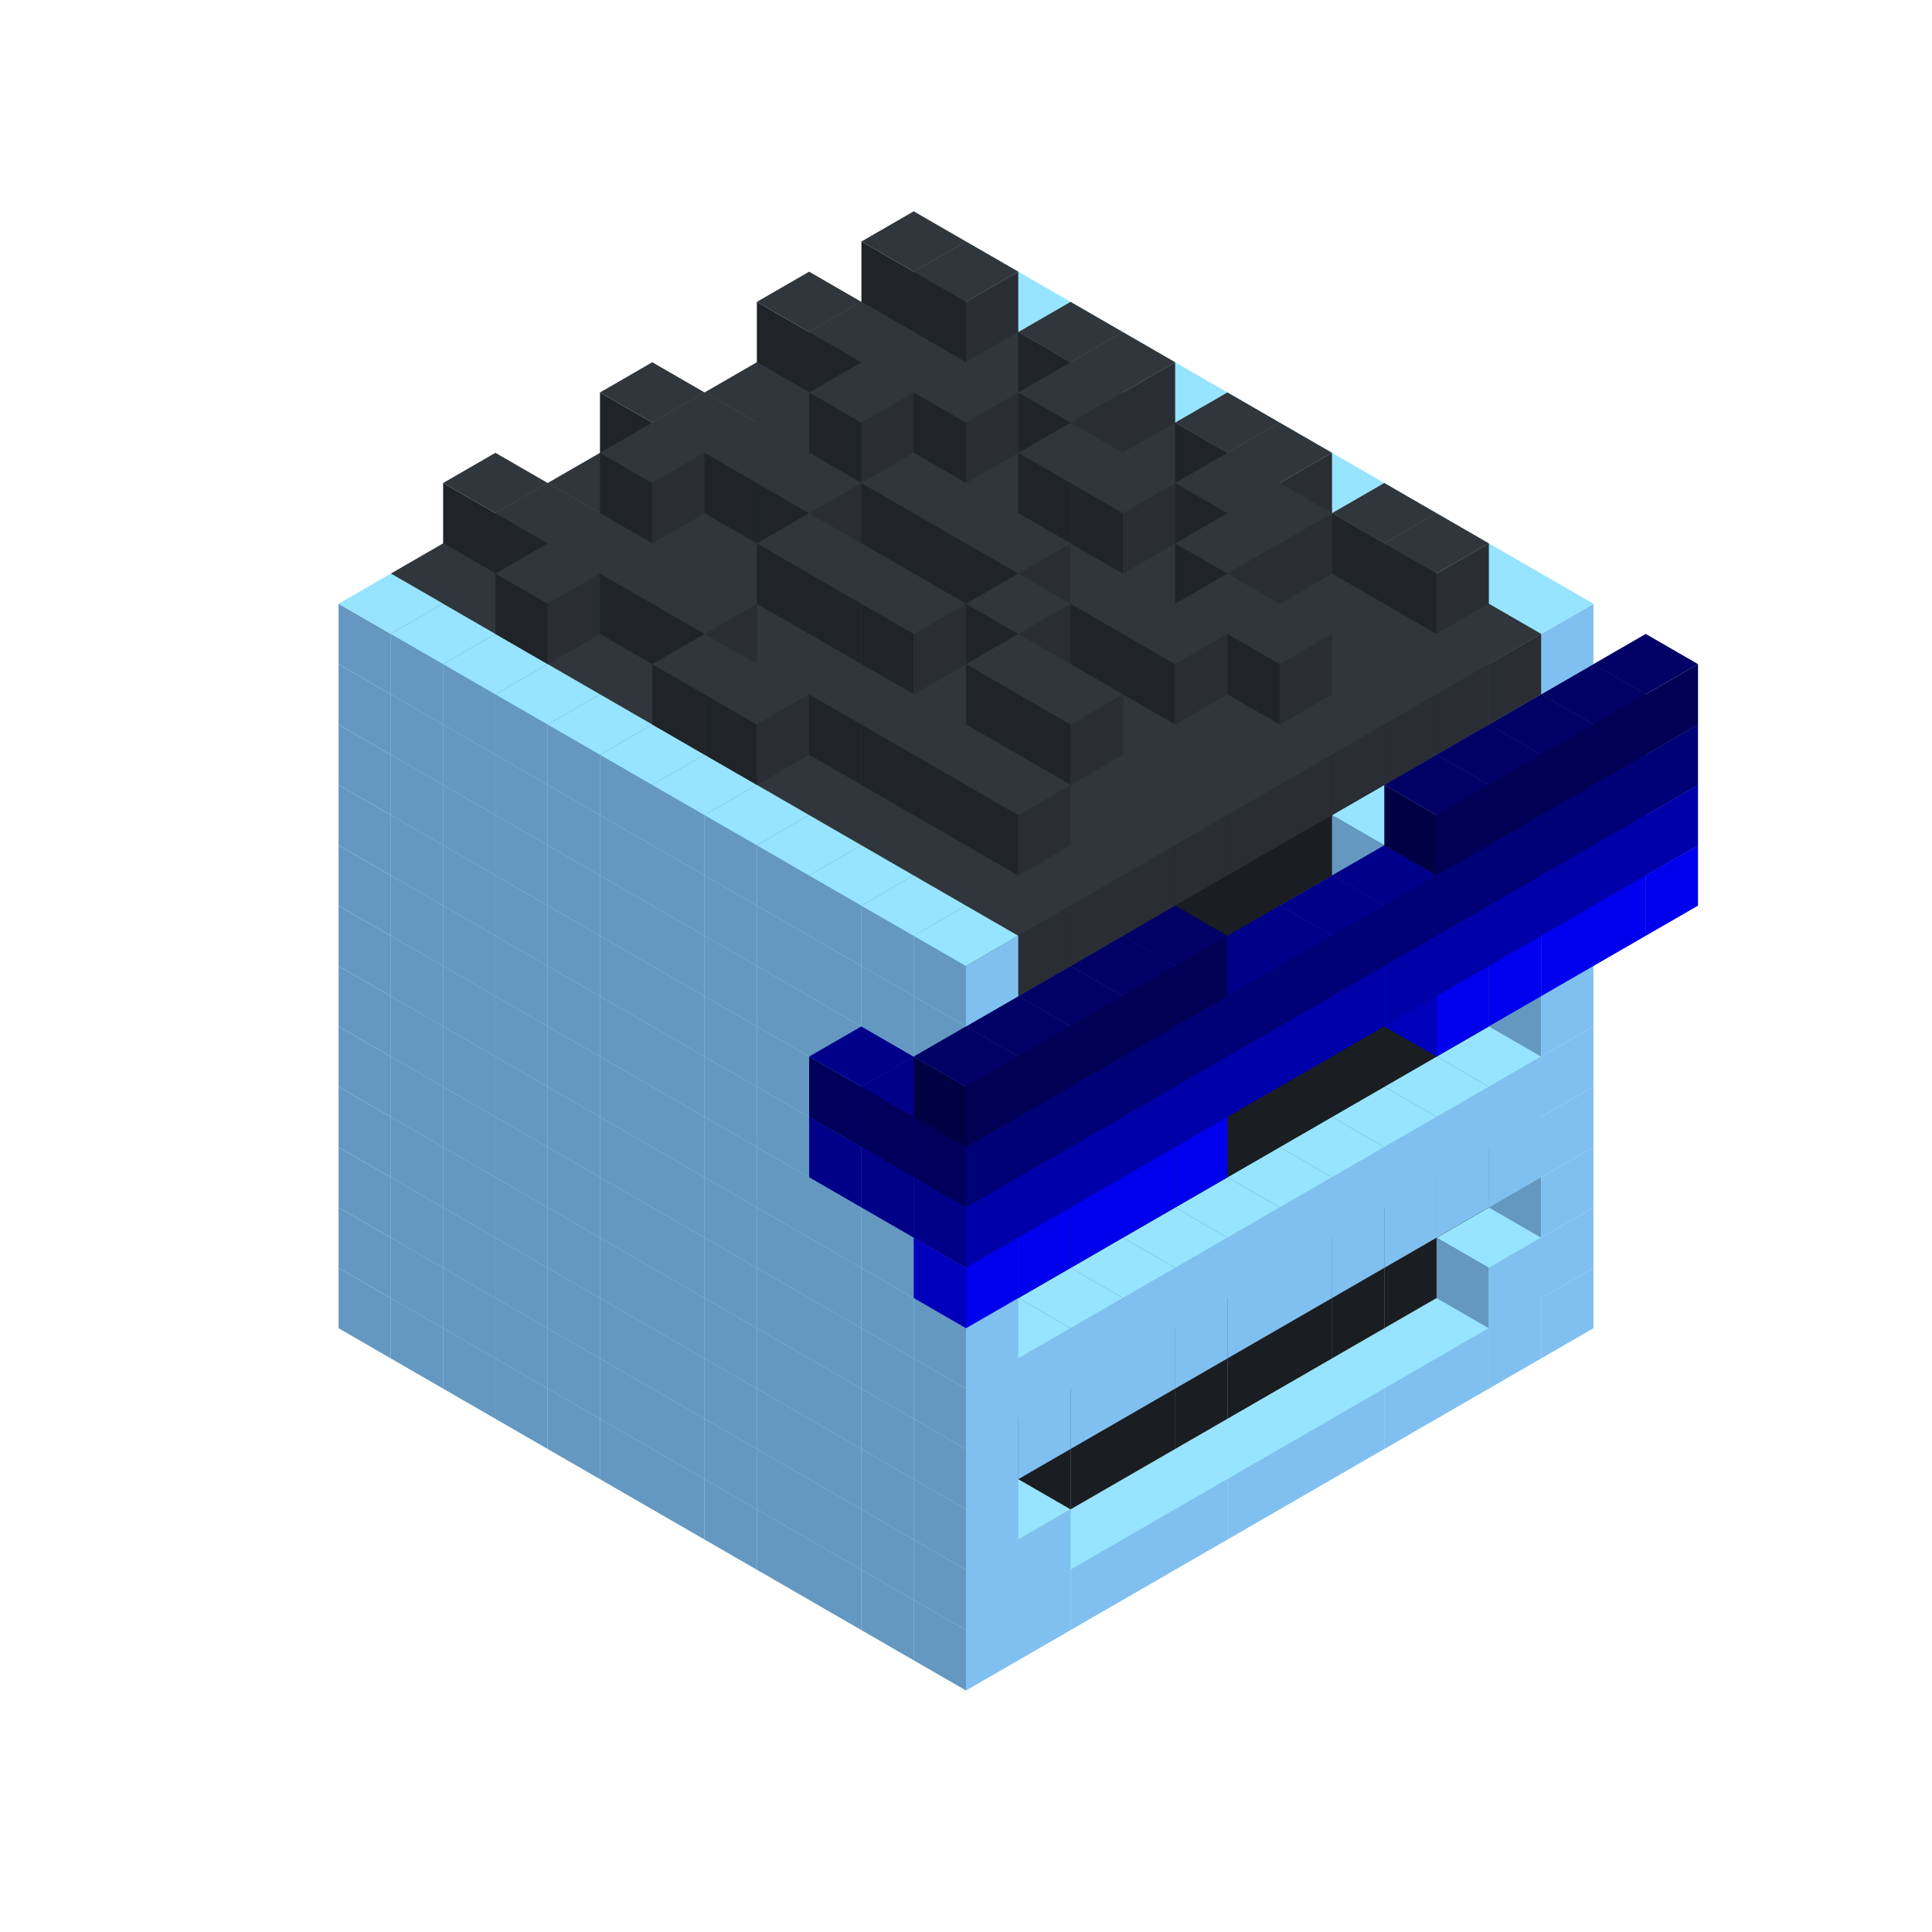 
<svg width='600' height='600' viewBox='4436371 5550000 3200000 3200000' xmlns='http://www.w3.org/2000/svg' xmlns:xlink='http://www.w3.org/1999/xlink'>
<use xlink:href='#v-0x00000182-1' transform='translate(983738,3600000)'/>
<use xlink:href='#v-0x00000182-1' transform='translate(1070341,3650000)'/>
<use xlink:href='#v-0x00000182-1' transform='translate(1156944,3700000)'/>
<use xlink:href='#v-0x00000182-1' transform='translate(1243547,3750000)'/>
<use xlink:href='#v-0x00000182-1' transform='translate(1330150,3800000)'/>
<use xlink:href='#v-0x00000182-1' transform='translate(1416753,3850000)'/>
<use xlink:href='#v-0x00000182-1' transform='translate(1503356,3900000)'/>
<use xlink:href='#v-0x00000182-1' transform='translate(1589959,3950000)'/>
<use xlink:href='#v-0x00000182-1' transform='translate(1676562,4000000)'/>
<use xlink:href='#v-0x00000182-1' transform='translate(1763165,4050000)'/>
<use xlink:href='#v-0x00000182-1' transform='translate(1849768,4100000)'/>
<use xlink:href='#v-0x00000182-1' transform='translate(2889004,3600000)'/>
<use xlink:href='#v-0x00000182-1' transform='translate(2802401,3650000)'/>
<use xlink:href='#v-0x00000182-1' transform='translate(2715798,3700000)'/>
<use xlink:href='#v-0x00000182-1' transform='translate(2629195,3750000)'/>
<use xlink:href='#v-0x00000182-1' transform='translate(2542592,3800000)'/>
<use xlink:href='#v-0x00000182-1' transform='translate(2455989,3850000)'/>
<use xlink:href='#v-0x00000182-1' transform='translate(2369386,3900000)'/>
<use xlink:href='#v-0x00000182-1' transform='translate(2282783,3950000)'/>
<use xlink:href='#v-0x00000182-1' transform='translate(2196180,4000000)'/>
<use xlink:href='#v-0x00000182-1' transform='translate(2109577,4050000)'/>
<use xlink:href='#v-0x00000182-1' transform='translate(2022974,4100000)'/>
<use xlink:href='#v-0x00000182-1' transform='translate(1936371,4150000)'/>
<use xlink:href='#v-0x00000182-1' transform='translate(983738,3500000)'/>
<use xlink:href='#v-0x00000182-1' transform='translate(1070341,3550000)'/>
<use xlink:href='#v-0x00000182-1' transform='translate(1156944,3600000)'/>
<use xlink:href='#v-0x00000182-1' transform='translate(1243547,3650000)'/>
<use xlink:href='#v-0x00000182-1' transform='translate(1330150,3700000)'/>
<use xlink:href='#v-0x00000182-1' transform='translate(1416753,3750000)'/>
<use xlink:href='#v-0x00000182-1' transform='translate(1503356,3800000)'/>
<use xlink:href='#v-0x00000182-1' transform='translate(1589959,3850000)'/>
<use xlink:href='#v-0x00000182-1' transform='translate(1676562,3900000)'/>
<use xlink:href='#v-0x00000182-1' transform='translate(1763165,3950000)'/>
<use xlink:href='#v-0x00000182-2' transform='translate(2715798,3500000)'/>
<use xlink:href='#v-0x00000182-2' transform='translate(2629195,3550000)'/>
<use xlink:href='#v-0x00000182-2' transform='translate(2542592,3600000)'/>
<use xlink:href='#v-0x00000182-2' transform='translate(2455989,3650000)'/>
<use xlink:href='#v-0x00000182-2' transform='translate(2369386,3700000)'/>
<use xlink:href='#v-0x00000182-2' transform='translate(2282783,3750000)'/>
<use xlink:href='#v-0x00000182-2' transform='translate(2196180,3800000)'/>
<use xlink:href='#v-0x00000182-2' transform='translate(2109577,3850000)'/>
<use xlink:href='#v-0x00000182-2' transform='translate(2022974,3900000)'/>
<use xlink:href='#v-0x00000182-2' transform='translate(1936371,3950000)'/>
<use xlink:href='#v-0x00000182-1' transform='translate(1849768,4000000)'/>
<use xlink:href='#v-0x00000182-1' transform='translate(2889004,3500000)'/>
<use xlink:href='#v-0x00000182-1' transform='translate(2802401,3550000)'/>
<use xlink:href='#v-0x00000182-1' transform='translate(2022974,4000000)'/>
<use xlink:href='#v-0x00000182-1' transform='translate(1936371,4050000)'/>
<use xlink:href='#v-0x00000182-1' transform='translate(983738,3400000)'/>
<use xlink:href='#v-0x00000182-1' transform='translate(1070341,3450000)'/>
<use xlink:href='#v-0x00000182-1' transform='translate(1156944,3500000)'/>
<use xlink:href='#v-0x00000182-1' transform='translate(1243547,3550000)'/>
<use xlink:href='#v-0x00000182-1' transform='translate(1330150,3600000)'/>
<use xlink:href='#v-0x00000182-1' transform='translate(1416753,3650000)'/>
<use xlink:href='#v-0x00000182-1' transform='translate(1503356,3700000)'/>
<use xlink:href='#v-0x00000182-1' transform='translate(1589959,3750000)'/>
<use xlink:href='#v-0x00000182-1' transform='translate(1676562,3800000)'/>
<use xlink:href='#v-0x00000182-1' transform='translate(1763165,3850000)'/>
<use xlink:href='#v-0x00000182-2' transform='translate(2715798,3400000)'/>
<use xlink:href='#v-0x00000182-2' transform='translate(2629195,3450000)'/>
<use xlink:href='#v-0x00000182-2' transform='translate(2542592,3500000)'/>
<use xlink:href='#v-0x00000182-2' transform='translate(2455989,3550000)'/>
<use xlink:href='#v-0x00000182-2' transform='translate(2369386,3600000)'/>
<use xlink:href='#v-0x00000182-2' transform='translate(2282783,3650000)'/>
<use xlink:href='#v-0x00000182-2' transform='translate(2196180,3700000)'/>
<use xlink:href='#v-0x00000182-2' transform='translate(2109577,3750000)'/>
<use xlink:href='#v-0x00000182-2' transform='translate(2022974,3800000)'/>
<use xlink:href='#v-0x00000182-2' transform='translate(1936371,3850000)'/>
<use xlink:href='#v-0x00000182-1' transform='translate(1849768,3900000)'/>
<use xlink:href='#v-0x00000182-1' transform='translate(2889004,3400000)'/>
<use xlink:href='#v-0x00000182-1' transform='translate(1936371,3950000)'/>
<use xlink:href='#v-0x00000182-1' transform='translate(983738,3300000)'/>
<use xlink:href='#v-0x00000182-1' transform='translate(1070341,3350000)'/>
<use xlink:href='#v-0x00000182-1' transform='translate(1156944,3400000)'/>
<use xlink:href='#v-0x00000182-1' transform='translate(1243547,3450000)'/>
<use xlink:href='#v-0x00000182-1' transform='translate(1330150,3500000)'/>
<use xlink:href='#v-0x00000182-1' transform='translate(1416753,3550000)'/>
<use xlink:href='#v-0x00000182-1' transform='translate(1503356,3600000)'/>
<use xlink:href='#v-0x00000182-1' transform='translate(1589959,3650000)'/>
<use xlink:href='#v-0x00000182-1' transform='translate(1676562,3700000)'/>
<use xlink:href='#v-0x00000182-1' transform='translate(1763165,3750000)'/>
<use xlink:href='#v-0x00000182-2' transform='translate(2715798,3300000)'/>
<use xlink:href='#v-0x00000182-2' transform='translate(2629195,3350000)'/>
<use xlink:href='#v-0x00000182-2' transform='translate(2542592,3400000)'/>
<use xlink:href='#v-0x00000182-2' transform='translate(2455989,3450000)'/>
<use xlink:href='#v-0x00000182-2' transform='translate(2369386,3500000)'/>
<use xlink:href='#v-0x00000182-2' transform='translate(2282783,3550000)'/>
<use xlink:href='#v-0x00000182-2' transform='translate(2196180,3600000)'/>
<use xlink:href='#v-0x00000182-2' transform='translate(2109577,3650000)'/>
<use xlink:href='#v-0x00000182-2' transform='translate(2022974,3700000)'/>
<use xlink:href='#v-0x00000182-2' transform='translate(1936371,3750000)'/>
<use xlink:href='#v-0x00000182-1' transform='translate(1849768,3800000)'/>
<use xlink:href='#v-0x00000182-1' transform='translate(2889004,3300000)'/>
<use xlink:href='#v-0x00000182-1' transform='translate(2802401,3350000)'/>
<use xlink:href='#v-0x00000182-1' transform='translate(2715798,3400000)'/>
<use xlink:href='#v-0x00000182-1' transform='translate(2629195,3450000)'/>
<use xlink:href='#v-0x00000182-1' transform='translate(2542592,3500000)'/>
<use xlink:href='#v-0x00000182-1' transform='translate(2455989,3550000)'/>
<use xlink:href='#v-0x00000182-1' transform='translate(2369386,3600000)'/>
<use xlink:href='#v-0x00000182-1' transform='translate(2282783,3650000)'/>
<use xlink:href='#v-0x00000182-1' transform='translate(2196180,3700000)'/>
<use xlink:href='#v-0x00000182-1' transform='translate(2109577,3750000)'/>
<use xlink:href='#v-0x00000182-1' transform='translate(2022974,3800000)'/>
<use xlink:href='#v-0x00000182-1' transform='translate(1936371,3850000)'/>
<use xlink:href='#v-0x00000182-1' transform='translate(983738,3200000)'/>
<use xlink:href='#v-0x00000182-1' transform='translate(1070341,3250000)'/>
<use xlink:href='#v-0x00000182-1' transform='translate(1156944,3300000)'/>
<use xlink:href='#v-0x00000182-1' transform='translate(1243547,3350000)'/>
<use xlink:href='#v-0x00000182-1' transform='translate(1330150,3400000)'/>
<use xlink:href='#v-0x00000182-1' transform='translate(1416753,3450000)'/>
<use xlink:href='#v-0x00000182-1' transform='translate(1503356,3500000)'/>
<use xlink:href='#v-0x00000182-1' transform='translate(1589959,3550000)'/>
<use xlink:href='#v-0x00000182-1' transform='translate(1676562,3600000)'/>
<use xlink:href='#v-0x00000182-1' transform='translate(1763165,3650000)'/>
<use xlink:href='#v-0x00000182-2' transform='translate(2715798,3200000)'/>
<use xlink:href='#v-0x00000182-2' transform='translate(2629195,3250000)'/>
<use xlink:href='#v-0x00000182-2' transform='translate(2542592,3300000)'/>
<use xlink:href='#v-0x00000182-2' transform='translate(2455989,3350000)'/>
<use xlink:href='#v-0x00000182-2' transform='translate(2369386,3400000)'/>
<use xlink:href='#v-0x00000182-2' transform='translate(2282783,3450000)'/>
<use xlink:href='#v-0x00000182-2' transform='translate(2196180,3500000)'/>
<use xlink:href='#v-0x00000182-2' transform='translate(2109577,3550000)'/>
<use xlink:href='#v-0x00000182-2' transform='translate(2022974,3600000)'/>
<use xlink:href='#v-0x00000182-2' transform='translate(1936371,3650000)'/>
<use xlink:href='#v-0x00000182-1' transform='translate(1849768,3700000)'/>
<use xlink:href='#v-0x00000182-1' transform='translate(2889004,3200000)'/>
<use xlink:href='#v-0x00000182-1' transform='translate(2802401,3250000)'/>
<use xlink:href='#v-0x00000182-1' transform='translate(2715798,3300000)'/>
<use xlink:href='#v-0x00000182-1' transform='translate(2629195,3350000)'/>
<use xlink:href='#v-0x00000182-1' transform='translate(2542592,3400000)'/>
<use xlink:href='#v-0x00000182-1' transform='translate(2455989,3450000)'/>
<use xlink:href='#v-0x00000182-1' transform='translate(2369386,3500000)'/>
<use xlink:href='#v-0x00000182-1' transform='translate(2282783,3550000)'/>
<use xlink:href='#v-0x00000182-1' transform='translate(2196180,3600000)'/>
<use xlink:href='#v-0x00000182-1' transform='translate(2109577,3650000)'/>
<use xlink:href='#v-0x00000182-1' transform='translate(2022974,3700000)'/>
<use xlink:href='#v-0x00000182-1' transform='translate(1936371,3750000)'/>
<use xlink:href='#v-0x00000182-1' transform='translate(983738,3100000)'/>
<use xlink:href='#v-0x00000182-1' transform='translate(1070341,3150000)'/>
<use xlink:href='#v-0x00000182-1' transform='translate(1156944,3200000)'/>
<use xlink:href='#v-0x00000182-1' transform='translate(1243547,3250000)'/>
<use xlink:href='#v-0x00000182-1' transform='translate(1330150,3300000)'/>
<use xlink:href='#v-0x00000182-1' transform='translate(1416753,3350000)'/>
<use xlink:href='#v-0x00000182-1' transform='translate(1503356,3400000)'/>
<use xlink:href='#v-0x00000182-1' transform='translate(1589959,3450000)'/>
<use xlink:href='#v-0x00000182-1' transform='translate(1676562,3500000)'/>
<use xlink:href='#v-0x00000182-1' transform='translate(1763165,3550000)'/>
<use xlink:href='#v-0x00000182-2' transform='translate(2715798,3100000)'/>
<use xlink:href='#v-0x00000182-2' transform='translate(2629195,3150000)'/>
<use xlink:href='#v-0x00000182-2' transform='translate(2542592,3200000)'/>
<use xlink:href='#v-0x00000182-2' transform='translate(2455989,3250000)'/>
<use xlink:href='#v-0x00000182-2' transform='translate(2369386,3300000)'/>
<use xlink:href='#v-0x00000182-2' transform='translate(2282783,3350000)'/>
<use xlink:href='#v-0x00000182-2' transform='translate(2196180,3400000)'/>
<use xlink:href='#v-0x00000182-2' transform='translate(2109577,3450000)'/>
<use xlink:href='#v-0x00000182-2' transform='translate(2022974,3500000)'/>
<use xlink:href='#v-0x00000182-2' transform='translate(1936371,3550000)'/>
<use xlink:href='#v-0x00000182-1' transform='translate(1849768,3600000)'/>
<use xlink:href='#v-0x00000182-1' transform='translate(2889004,3100000)'/>
<use xlink:href='#v-0x00000182-1' transform='translate(1936371,3650000)'/>
<use xlink:href='#v-0x00000182-1' transform='translate(983738,3000000)'/>
<use xlink:href='#v-0x00000182-1' transform='translate(1070341,3050000)'/>
<use xlink:href='#v-0x00000182-1' transform='translate(1156944,3100000)'/>
<use xlink:href='#v-0x00000182-1' transform='translate(1243547,3150000)'/>
<use xlink:href='#v-0x00000182-1' transform='translate(1330150,3200000)'/>
<use xlink:href='#v-0x00000182-1' transform='translate(1416753,3250000)'/>
<use xlink:href='#v-0x00000182-1' transform='translate(1503356,3300000)'/>
<use xlink:href='#v-0x00000182-1' transform='translate(1589959,3350000)'/>
<use xlink:href='#v-0x00000182-1' transform='translate(1676562,3400000)'/>
<use xlink:href='#v-0x00000182-1' transform='translate(1763165,3450000)'/>
<use xlink:href='#v-0x00000182-2' transform='translate(2715798,3000000)'/>
<use xlink:href='#v-0x00000182-2' transform='translate(2629195,3050000)'/>
<use xlink:href='#v-0x00000182-2' transform='translate(2542592,3100000)'/>
<use xlink:href='#v-0x00000182-2' transform='translate(2455989,3150000)'/>
<use xlink:href='#v-0x00000182-2' transform='translate(2369386,3200000)'/>
<use xlink:href='#v-0x00000182-2' transform='translate(2282783,3250000)'/>
<use xlink:href='#v-0x00000182-2' transform='translate(2196180,3300000)'/>
<use xlink:href='#v-0x00000182-2' transform='translate(2109577,3350000)'/>
<use xlink:href='#v-0x00000182-2' transform='translate(2022974,3400000)'/>
<use xlink:href='#v-0x00000182-2' transform='translate(1936371,3450000)'/>
<use xlink:href='#v-0x00000182-1' transform='translate(1849768,3500000)'/>
<use xlink:href='#v-0x00000182-1' transform='translate(2889004,3000000)'/>
<use xlink:href='#v-0x00000182-1' transform='translate(1936371,3550000)'/>
<use xlink:href='#v-0x00000182-1' transform='translate(983738,2900000)'/>
<use xlink:href='#v-0x00000182-1' transform='translate(1070341,2950000)'/>
<use xlink:href='#v-0x00000182-1' transform='translate(1156944,3000000)'/>
<use xlink:href='#v-0x00000182-1' transform='translate(1243547,3050000)'/>
<use xlink:href='#v-0x00000182-1' transform='translate(1330150,3100000)'/>
<use xlink:href='#v-0x00000182-1' transform='translate(1416753,3150000)'/>
<use xlink:href='#v-0x00000182-1' transform='translate(1503356,3200000)'/>
<use xlink:href='#v-0x00000182-1' transform='translate(1589959,3250000)'/>
<use xlink:href='#v-0x00000182-1' transform='translate(1676562,3300000)'/>
<use xlink:href='#v-0x00000182-1' transform='translate(1763165,3350000)'/>
<use xlink:href='#v-0x00000182-2' transform='translate(2715798,2900000)'/>
<use xlink:href='#v-0x00000182-2' transform='translate(2629195,2950000)'/>
<use xlink:href='#v-0x00000182-2' transform='translate(2542592,3000000)'/>
<use xlink:href='#v-0x00000182-2' transform='translate(2455989,3050000)'/>
<use xlink:href='#v-0x00000182-2' transform='translate(2369386,3100000)'/>
<use xlink:href='#v-0x00000182-2' transform='translate(2282783,3150000)'/>
<use xlink:href='#v-0x00000182-2' transform='translate(2196180,3200000)'/>
<use xlink:href='#v-0x00000182-2' transform='translate(2109577,3250000)'/>
<use xlink:href='#v-0x00000182-2' transform='translate(2022974,3300000)'/>
<use xlink:href='#v-0x00000182-2' transform='translate(1936371,3350000)'/>
<use xlink:href='#v-0x00000182-1' transform='translate(1849768,3400000)'/>
<use xlink:href='#v-0x00000182-1' transform='translate(2889004,2900000)'/>
<use xlink:href='#v-0x00000182-1' transform='translate(2802401,2950000)'/>
<use xlink:href='#v-0x00000182-1' transform='translate(2715798,3000000)'/>
<use xlink:href='#v-0x00000182-1' transform='translate(2629195,3050000)'/>
<use xlink:href='#v-0x00000182-1' transform='translate(2196180,3300000)'/>
<use xlink:href='#v-0x00000182-1' transform='translate(2109577,3350000)'/>
<use xlink:href='#v-0x00000182-1' transform='translate(2022974,3400000)'/>
<use xlink:href='#v-0x00000182-1' transform='translate(1936371,3450000)'/>
<use xlink:href='#v-0x00000182-7' transform='translate(3062210,2900000)'/>
<use xlink:href='#v-0x00000182-7' transform='translate(2975607,2950000)'/>
<use xlink:href='#v-0x00000182-7' transform='translate(2889004,3000000)'/>
<use xlink:href='#v-0x00000182-7' transform='translate(2802401,3050000)'/>
<use xlink:href='#v-0x00000182-7' transform='translate(2715798,3100000)'/>
<use xlink:href='#v-0x00000182-7' transform='translate(2282783,3350000)'/>
<use xlink:href='#v-0x00000182-7' transform='translate(2196180,3400000)'/>
<use xlink:href='#v-0x00000182-7' transform='translate(2109577,3450000)'/>
<use xlink:href='#v-0x00000182-7' transform='translate(2022974,3500000)'/>
<use xlink:href='#v-0x00000182-7' transform='translate(1936371,3550000)'/>
<use xlink:href='#v-0x00000182-1' transform='translate(983738,2800000)'/>
<use xlink:href='#v-0x00000182-1' transform='translate(1070341,2850000)'/>
<use xlink:href='#v-0x00000182-1' transform='translate(1156944,2900000)'/>
<use xlink:href='#v-0x00000182-1' transform='translate(1243547,2950000)'/>
<use xlink:href='#v-0x00000182-1' transform='translate(1330150,3000000)'/>
<use xlink:href='#v-0x00000182-1' transform='translate(1416753,3050000)'/>
<use xlink:href='#v-0x00000182-1' transform='translate(1503356,3100000)'/>
<use xlink:href='#v-0x00000182-1' transform='translate(1589959,3150000)'/>
<use xlink:href='#v-0x00000182-1' transform='translate(1676562,3200000)'/>
<use xlink:href='#v-0x00000182-1' transform='translate(1763165,3250000)'/>
<use xlink:href='#v-0x00000182-6' transform='translate(2889004,2700000)'/>
<use xlink:href='#v-0x00000182-2' transform='translate(2715798,2800000)'/>
<use xlink:href='#v-0x00000182-2' transform='translate(2629195,2850000)'/>
<use xlink:href='#v-0x00000182-2' transform='translate(2542592,2900000)'/>
<use xlink:href='#v-0x00000182-2' transform='translate(2455989,2950000)'/>
<use xlink:href='#v-0x00000182-2' transform='translate(2369386,3000000)'/>
<use xlink:href='#v-0x00000182-2' transform='translate(2282783,3050000)'/>
<use xlink:href='#v-0x00000182-2' transform='translate(2196180,3100000)'/>
<use xlink:href='#v-0x00000182-2' transform='translate(2109577,3150000)'/>
<use xlink:href='#v-0x00000182-2' transform='translate(2022974,3200000)'/>
<use xlink:href='#v-0x00000182-2' transform='translate(1936371,3250000)'/>
<use xlink:href='#v-0x00000182-1' transform='translate(1849768,3300000)'/>
<use xlink:href='#v-0x00000182-6' transform='translate(1763165,3350000)'/>
<use xlink:href='#v-0x00000182-6' transform='translate(2975607,2750000)'/>
<use xlink:href='#v-0x00000182-1' transform='translate(2889004,2800000)'/>
<use xlink:href='#v-0x00000182-1' transform='translate(2802401,2850000)'/>
<use xlink:href='#v-0x00000182-3' transform='translate(2715798,2900000)'/>
<use xlink:href='#v-0x00000182-3' transform='translate(2629195,2950000)'/>
<use xlink:href='#v-0x00000182-1' transform='translate(2542592,3000000)'/>
<use xlink:href='#v-0x00000182-1' transform='translate(2282783,3150000)'/>
<use xlink:href='#v-0x00000182-3' transform='translate(2196180,3200000)'/>
<use xlink:href='#v-0x00000182-3' transform='translate(2109577,3250000)'/>
<use xlink:href='#v-0x00000182-1' transform='translate(2022974,3300000)'/>
<use xlink:href='#v-0x00000182-1' transform='translate(1936371,3350000)'/>
<use xlink:href='#v-0x00000182-6' transform='translate(1849768,3400000)'/>
<use xlink:href='#v-0x00000182-6' transform='translate(3062210,2800000)'/>
<use xlink:href='#v-0x00000182-6' transform='translate(2975607,2850000)'/>
<use xlink:href='#v-0x00000182-6' transform='translate(2889004,2900000)'/>
<use xlink:href='#v-0x00000182-6' transform='translate(2802401,2950000)'/>
<use xlink:href='#v-0x00000182-6' transform='translate(2715798,3000000)'/>
<use xlink:href='#v-0x00000182-6' transform='translate(2629195,3050000)'/>
<use xlink:href='#v-0x00000182-6' transform='translate(2542592,3100000)'/>
<use xlink:href='#v-0x00000182-6' transform='translate(2455989,3150000)'/>
<use xlink:href='#v-0x00000182-6' transform='translate(2369386,3200000)'/>
<use xlink:href='#v-0x00000182-6' transform='translate(2282783,3250000)'/>
<use xlink:href='#v-0x00000182-6' transform='translate(2196180,3300000)'/>
<use xlink:href='#v-0x00000182-6' transform='translate(2109577,3350000)'/>
<use xlink:href='#v-0x00000182-6' transform='translate(2022974,3400000)'/>
<use xlink:href='#v-0x00000182-6' transform='translate(1936371,3450000)'/>
<use xlink:href='#v-0x00000182-1' transform='translate(983738,2700000)'/>
<use xlink:href='#v-0x00000182-1' transform='translate(1070341,2750000)'/>
<use xlink:href='#v-0x00000182-1' transform='translate(1156944,2800000)'/>
<use xlink:href='#v-0x00000182-1' transform='translate(1243547,2850000)'/>
<use xlink:href='#v-0x00000182-1' transform='translate(1330150,2900000)'/>
<use xlink:href='#v-0x00000182-1' transform='translate(1416753,2950000)'/>
<use xlink:href='#v-0x00000182-1' transform='translate(1503356,3000000)'/>
<use xlink:href='#v-0x00000182-1' transform='translate(1589959,3050000)'/>
<use xlink:href='#v-0x00000182-1' transform='translate(1676562,3100000)'/>
<use xlink:href='#v-0x00000182-1' transform='translate(1763165,3150000)'/>
<use xlink:href='#v-0x00000182-5' transform='translate(2889004,2600000)'/>
<use xlink:href='#v-0x00000182-2' transform='translate(2715798,2700000)'/>
<use xlink:href='#v-0x00000182-2' transform='translate(2629195,2750000)'/>
<use xlink:href='#v-0x00000182-2' transform='translate(2542592,2800000)'/>
<use xlink:href='#v-0x00000182-2' transform='translate(2455989,2850000)'/>
<use xlink:href='#v-0x00000182-2' transform='translate(2369386,2900000)'/>
<use xlink:href='#v-0x00000182-2' transform='translate(2282783,2950000)'/>
<use xlink:href='#v-0x00000182-2' transform='translate(2196180,3000000)'/>
<use xlink:href='#v-0x00000182-2' transform='translate(2109577,3050000)'/>
<use xlink:href='#v-0x00000182-2' transform='translate(2022974,3100000)'/>
<use xlink:href='#v-0x00000182-2' transform='translate(1936371,3150000)'/>
<use xlink:href='#v-0x00000182-1' transform='translate(1849768,3200000)'/>
<use xlink:href='#v-0x00000182-5' transform='translate(1763165,3250000)'/>
<use xlink:href='#v-0x00000182-5' transform='translate(2975607,2650000)'/>
<use xlink:href='#v-0x00000182-1' transform='translate(2889004,2700000)'/>
<use xlink:href='#v-0x00000182-1' transform='translate(2802401,2750000)'/>
<use xlink:href='#v-0x00000182-1' transform='translate(2715798,2800000)'/>
<use xlink:href='#v-0x00000182-1' transform='translate(2629195,2850000)'/>
<use xlink:href='#v-0x00000182-1' transform='translate(2196180,3100000)'/>
<use xlink:href='#v-0x00000182-1' transform='translate(2109577,3150000)'/>
<use xlink:href='#v-0x00000182-1' transform='translate(2022974,3200000)'/>
<use xlink:href='#v-0x00000182-1' transform='translate(1936371,3250000)'/>
<use xlink:href='#v-0x00000182-5' transform='translate(1849768,3300000)'/>
<use xlink:href='#v-0x00000182-5' transform='translate(3062210,2700000)'/>
<use xlink:href='#v-0x00000182-5' transform='translate(2975607,2750000)'/>
<use xlink:href='#v-0x00000182-5' transform='translate(2889004,2800000)'/>
<use xlink:href='#v-0x00000182-5' transform='translate(2802401,2850000)'/>
<use xlink:href='#v-0x00000182-5' transform='translate(2715798,2900000)'/>
<use xlink:href='#v-0x00000182-5' transform='translate(2629195,2950000)'/>
<use xlink:href='#v-0x00000182-5' transform='translate(2542592,3000000)'/>
<use xlink:href='#v-0x00000182-5' transform='translate(2455989,3050000)'/>
<use xlink:href='#v-0x00000182-5' transform='translate(2369386,3100000)'/>
<use xlink:href='#v-0x00000182-5' transform='translate(2282783,3150000)'/>
<use xlink:href='#v-0x00000182-5' transform='translate(2196180,3200000)'/>
<use xlink:href='#v-0x00000182-5' transform='translate(2109577,3250000)'/>
<use xlink:href='#v-0x00000182-5' transform='translate(2022974,3300000)'/>
<use xlink:href='#v-0x00000182-5' transform='translate(1936371,3350000)'/>
<use xlink:href='#v-0x00000182-1' transform='translate(983738,2600000)'/>
<use xlink:href='#v-0x00000182-1' transform='translate(1070341,2650000)'/>
<use xlink:href='#v-0x00000182-1' transform='translate(1156944,2700000)'/>
<use xlink:href='#v-0x00000182-1' transform='translate(1243547,2750000)'/>
<use xlink:href='#v-0x00000182-1' transform='translate(1330150,2800000)'/>
<use xlink:href='#v-0x00000182-1' transform='translate(1416753,2850000)'/>
<use xlink:href='#v-0x00000182-1' transform='translate(1503356,2900000)'/>
<use xlink:href='#v-0x00000182-1' transform='translate(1589959,2950000)'/>
<use xlink:href='#v-0x00000182-1' transform='translate(1676562,3000000)'/>
<use xlink:href='#v-0x00000182-1' transform='translate(1763165,3050000)'/>
<use xlink:href='#v-0x00000182-2' transform='translate(2715798,2600000)'/>
<use xlink:href='#v-0x00000182-2' transform='translate(2629195,2650000)'/>
<use xlink:href='#v-0x00000182-2' transform='translate(2542592,2700000)'/>
<use xlink:href='#v-0x00000182-2' transform='translate(2455989,2750000)'/>
<use xlink:href='#v-0x00000182-2' transform='translate(2369386,2800000)'/>
<use xlink:href='#v-0x00000182-2' transform='translate(2282783,2850000)'/>
<use xlink:href='#v-0x00000182-2' transform='translate(2196180,2900000)'/>
<use xlink:href='#v-0x00000182-2' transform='translate(2109577,2950000)'/>
<use xlink:href='#v-0x00000182-2' transform='translate(2022974,3000000)'/>
<use xlink:href='#v-0x00000182-2' transform='translate(1936371,3050000)'/>
<use xlink:href='#v-0x00000182-1' transform='translate(1849768,3100000)'/>
<use xlink:href='#v-0x00000182-1' transform='translate(2889004,2600000)'/>
<use xlink:href='#v-0x00000182-1' transform='translate(1936371,3150000)'/>
<use xlink:href='#v-0x00000182-4' transform='translate(3062210,2600000)'/>
<use xlink:href='#v-0x00000182-4' transform='translate(2975607,2650000)'/>
<use xlink:href='#v-0x00000182-4' transform='translate(2889004,2700000)'/>
<use xlink:href='#v-0x00000182-4' transform='translate(2802401,2750000)'/>
<use xlink:href='#v-0x00000182-4' transform='translate(2715798,2800000)'/>
<use xlink:href='#v-0x00000182-4' transform='translate(2282783,3050000)'/>
<use xlink:href='#v-0x00000182-4' transform='translate(2196180,3100000)'/>
<use xlink:href='#v-0x00000182-4' transform='translate(2109577,3150000)'/>
<use xlink:href='#v-0x00000182-4' transform='translate(2022974,3200000)'/>
<use xlink:href='#v-0x00000182-4' transform='translate(1936371,3250000)'/>
<use xlink:href='#v-0x00000182-1' transform='translate(1936371,1950000)'/>
<use xlink:href='#v-0x00000182-8' transform='translate(1849768,2000000)'/>
<use xlink:href='#v-0x00000182-8' transform='translate(1763165,2050000)'/>
<use xlink:href='#v-0x00000182-8' transform='translate(1676562,2100000)'/>
<use xlink:href='#v-0x00000182-8' transform='translate(1589959,2150000)'/>
<use xlink:href='#v-0x00000182-8' transform='translate(1503356,2200000)'/>
<use xlink:href='#v-0x00000182-8' transform='translate(1416753,2250000)'/>
<use xlink:href='#v-0x00000182-8' transform='translate(1330150,2300000)'/>
<use xlink:href='#v-0x00000182-8' transform='translate(1243547,2350000)'/>
<use xlink:href='#v-0x00000182-8' transform='translate(1156944,2400000)'/>
<use xlink:href='#v-0x00000182-8' transform='translate(1070341,2450000)'/>
<use xlink:href='#v-0x00000182-1' transform='translate(983738,2500000)'/>
<use xlink:href='#v-0x00000182-1' transform='translate(2022974,2000000)'/>
<use xlink:href='#v-0x00000182-8' transform='translate(1936371,2050000)'/>
<use xlink:href='#v-0x00000182-8' transform='translate(1849768,2100000)'/>
<use xlink:href='#v-0x00000182-8' transform='translate(1763165,2150000)'/>
<use xlink:href='#v-0x00000182-8' transform='translate(1676562,2200000)'/>
<use xlink:href='#v-0x00000182-8' transform='translate(1589959,2250000)'/>
<use xlink:href='#v-0x00000182-8' transform='translate(1503356,2300000)'/>
<use xlink:href='#v-0x00000182-8' transform='translate(1416753,2350000)'/>
<use xlink:href='#v-0x00000182-8' transform='translate(1330150,2400000)'/>
<use xlink:href='#v-0x00000182-8' transform='translate(1243547,2450000)'/>
<use xlink:href='#v-0x00000182-8' transform='translate(1156944,2500000)'/>
<use xlink:href='#v-0x00000182-1' transform='translate(1070341,2550000)'/>
<use xlink:href='#v-0x00000182-1' transform='translate(2109577,2050000)'/>
<use xlink:href='#v-0x00000182-8' transform='translate(2022974,2100000)'/>
<use xlink:href='#v-0x00000182-8' transform='translate(1936371,2150000)'/>
<use xlink:href='#v-0x00000182-8' transform='translate(1849768,2200000)'/>
<use xlink:href='#v-0x00000182-8' transform='translate(1763165,2250000)'/>
<use xlink:href='#v-0x00000182-8' transform='translate(1676562,2300000)'/>
<use xlink:href='#v-0x00000182-8' transform='translate(1589959,2350000)'/>
<use xlink:href='#v-0x00000182-8' transform='translate(1503356,2400000)'/>
<use xlink:href='#v-0x00000182-8' transform='translate(1416753,2450000)'/>
<use xlink:href='#v-0x00000182-8' transform='translate(1330150,2500000)'/>
<use xlink:href='#v-0x00000182-8' transform='translate(1243547,2550000)'/>
<use xlink:href='#v-0x00000182-1' transform='translate(1156944,2600000)'/>
<use xlink:href='#v-0x00000182-1' transform='translate(2196180,2100000)'/>
<use xlink:href='#v-0x00000182-8' transform='translate(2109577,2150000)'/>
<use xlink:href='#v-0x00000182-8' transform='translate(2022974,2200000)'/>
<use xlink:href='#v-0x00000182-8' transform='translate(1936371,2250000)'/>
<use xlink:href='#v-0x00000182-8' transform='translate(1849768,2300000)'/>
<use xlink:href='#v-0x00000182-8' transform='translate(1763165,2350000)'/>
<use xlink:href='#v-0x00000182-8' transform='translate(1676562,2400000)'/>
<use xlink:href='#v-0x00000182-8' transform='translate(1589959,2450000)'/>
<use xlink:href='#v-0x00000182-8' transform='translate(1503356,2500000)'/>
<use xlink:href='#v-0x00000182-8' transform='translate(1416753,2550000)'/>
<use xlink:href='#v-0x00000182-8' transform='translate(1330150,2600000)'/>
<use xlink:href='#v-0x00000182-1' transform='translate(1243547,2650000)'/>
<use xlink:href='#v-0x00000182-1' transform='translate(2282783,2150000)'/>
<use xlink:href='#v-0x00000182-8' transform='translate(2196180,2200000)'/>
<use xlink:href='#v-0x00000182-8' transform='translate(2109577,2250000)'/>
<use xlink:href='#v-0x00000182-8' transform='translate(2022974,2300000)'/>
<use xlink:href='#v-0x00000182-8' transform='translate(1936371,2350000)'/>
<use xlink:href='#v-0x00000182-8' transform='translate(1849768,2400000)'/>
<use xlink:href='#v-0x00000182-8' transform='translate(1763165,2450000)'/>
<use xlink:href='#v-0x00000182-8' transform='translate(1676562,2500000)'/>
<use xlink:href='#v-0x00000182-8' transform='translate(1589959,2550000)'/>
<use xlink:href='#v-0x00000182-8' transform='translate(1503356,2600000)'/>
<use xlink:href='#v-0x00000182-8' transform='translate(1416753,2650000)'/>
<use xlink:href='#v-0x00000182-1' transform='translate(1330150,2700000)'/>
<use xlink:href='#v-0x00000182-1' transform='translate(2369386,2200000)'/>
<use xlink:href='#v-0x00000182-8' transform='translate(2282783,2250000)'/>
<use xlink:href='#v-0x00000182-8' transform='translate(2196180,2300000)'/>
<use xlink:href='#v-0x00000182-8' transform='translate(2109577,2350000)'/>
<use xlink:href='#v-0x00000182-8' transform='translate(2022974,2400000)'/>
<use xlink:href='#v-0x00000182-8' transform='translate(1936371,2450000)'/>
<use xlink:href='#v-0x00000182-8' transform='translate(1849768,2500000)'/>
<use xlink:href='#v-0x00000182-8' transform='translate(1763165,2550000)'/>
<use xlink:href='#v-0x00000182-8' transform='translate(1676562,2600000)'/>
<use xlink:href='#v-0x00000182-8' transform='translate(1589959,2650000)'/>
<use xlink:href='#v-0x00000182-8' transform='translate(1503356,2700000)'/>
<use xlink:href='#v-0x00000182-1' transform='translate(1416753,2750000)'/>
<use xlink:href='#v-0x00000182-1' transform='translate(2455989,2250000)'/>
<use xlink:href='#v-0x00000182-8' transform='translate(2369386,2300000)'/>
<use xlink:href='#v-0x00000182-8' transform='translate(2282783,2350000)'/>
<use xlink:href='#v-0x00000182-8' transform='translate(2196180,2400000)'/>
<use xlink:href='#v-0x00000182-8' transform='translate(2109577,2450000)'/>
<use xlink:href='#v-0x00000182-8' transform='translate(2022974,2500000)'/>
<use xlink:href='#v-0x00000182-8' transform='translate(1936371,2550000)'/>
<use xlink:href='#v-0x00000182-8' transform='translate(1849768,2600000)'/>
<use xlink:href='#v-0x00000182-8' transform='translate(1763165,2650000)'/>
<use xlink:href='#v-0x00000182-8' transform='translate(1676562,2700000)'/>
<use xlink:href='#v-0x00000182-8' transform='translate(1589959,2750000)'/>
<use xlink:href='#v-0x00000182-1' transform='translate(1503356,2800000)'/>
<use xlink:href='#v-0x00000182-1' transform='translate(2542592,2300000)'/>
<use xlink:href='#v-0x00000182-8' transform='translate(2455989,2350000)'/>
<use xlink:href='#v-0x00000182-8' transform='translate(2369386,2400000)'/>
<use xlink:href='#v-0x00000182-8' transform='translate(2282783,2450000)'/>
<use xlink:href='#v-0x00000182-8' transform='translate(2196180,2500000)'/>
<use xlink:href='#v-0x00000182-8' transform='translate(2109577,2550000)'/>
<use xlink:href='#v-0x00000182-8' transform='translate(2022974,2600000)'/>
<use xlink:href='#v-0x00000182-8' transform='translate(1936371,2650000)'/>
<use xlink:href='#v-0x00000182-8' transform='translate(1849768,2700000)'/>
<use xlink:href='#v-0x00000182-8' transform='translate(1763165,2750000)'/>
<use xlink:href='#v-0x00000182-8' transform='translate(1676562,2800000)'/>
<use xlink:href='#v-0x00000182-1' transform='translate(1589959,2850000)'/>
<use xlink:href='#v-0x00000182-1' transform='translate(2629195,2350000)'/>
<use xlink:href='#v-0x00000182-8' transform='translate(2542592,2400000)'/>
<use xlink:href='#v-0x00000182-8' transform='translate(2455989,2450000)'/>
<use xlink:href='#v-0x00000182-8' transform='translate(2369386,2500000)'/>
<use xlink:href='#v-0x00000182-8' transform='translate(2282783,2550000)'/>
<use xlink:href='#v-0x00000182-8' transform='translate(2196180,2600000)'/>
<use xlink:href='#v-0x00000182-8' transform='translate(2109577,2650000)'/>
<use xlink:href='#v-0x00000182-8' transform='translate(2022974,2700000)'/>
<use xlink:href='#v-0x00000182-8' transform='translate(1936371,2750000)'/>
<use xlink:href='#v-0x00000182-8' transform='translate(1849768,2800000)'/>
<use xlink:href='#v-0x00000182-8' transform='translate(1763165,2850000)'/>
<use xlink:href='#v-0x00000182-1' transform='translate(1676562,2900000)'/>
<use xlink:href='#v-0x00000182-1' transform='translate(2715798,2400000)'/>
<use xlink:href='#v-0x00000182-8' transform='translate(2629195,2450000)'/>
<use xlink:href='#v-0x00000182-8' transform='translate(2542592,2500000)'/>
<use xlink:href='#v-0x00000182-8' transform='translate(2455989,2550000)'/>
<use xlink:href='#v-0x00000182-8' transform='translate(2369386,2600000)'/>
<use xlink:href='#v-0x00000182-8' transform='translate(2282783,2650000)'/>
<use xlink:href='#v-0x00000182-8' transform='translate(2196180,2700000)'/>
<use xlink:href='#v-0x00000182-8' transform='translate(2109577,2750000)'/>
<use xlink:href='#v-0x00000182-8' transform='translate(2022974,2800000)'/>
<use xlink:href='#v-0x00000182-8' transform='translate(1936371,2850000)'/>
<use xlink:href='#v-0x00000182-8' transform='translate(1849768,2900000)'/>
<use xlink:href='#v-0x00000182-1' transform='translate(1763165,2950000)'/>
<use xlink:href='#v-0x00000182-1' transform='translate(2802401,2450000)'/>
<use xlink:href='#v-0x00000182-8' transform='translate(2715798,2500000)'/>
<use xlink:href='#v-0x00000182-8' transform='translate(2629195,2550000)'/>
<use xlink:href='#v-0x00000182-8' transform='translate(2542592,2600000)'/>
<use xlink:href='#v-0x00000182-8' transform='translate(2455989,2650000)'/>
<use xlink:href='#v-0x00000182-8' transform='translate(2369386,2700000)'/>
<use xlink:href='#v-0x00000182-8' transform='translate(2282783,2750000)'/>
<use xlink:href='#v-0x00000182-8' transform='translate(2196180,2800000)'/>
<use xlink:href='#v-0x00000182-8' transform='translate(2109577,2850000)'/>
<use xlink:href='#v-0x00000182-8' transform='translate(2022974,2900000)'/>
<use xlink:href='#v-0x00000182-8' transform='translate(1936371,2950000)'/>
<use xlink:href='#v-0x00000182-1' transform='translate(1849768,3000000)'/>
<use xlink:href='#v-0x00000182-1' transform='translate(2889004,2500000)'/>
<use xlink:href='#v-0x00000182-8' transform='translate(2802401,2550000)'/>
<use xlink:href='#v-0x00000182-8' transform='translate(2715798,2600000)'/>
<use xlink:href='#v-0x00000182-8' transform='translate(2629195,2650000)'/>
<use xlink:href='#v-0x00000182-8' transform='translate(2542592,2700000)'/>
<use xlink:href='#v-0x00000182-8' transform='translate(2455989,2750000)'/>
<use xlink:href='#v-0x00000182-8' transform='translate(2369386,2800000)'/>
<use xlink:href='#v-0x00000182-8' transform='translate(2282783,2850000)'/>
<use xlink:href='#v-0x00000182-8' transform='translate(2196180,2900000)'/>
<use xlink:href='#v-0x00000182-8' transform='translate(2109577,2950000)'/>
<use xlink:href='#v-0x00000182-8' transform='translate(2022974,3000000)'/>
<use xlink:href='#v-0x00000182-1' transform='translate(1936371,3050000)'/>
<use xlink:href='#v-0x00000182-8' transform='translate(1849768,1900000)'/>
<use xlink:href='#v-0x00000182-8' transform='translate(1676562,2000000)'/>
<use xlink:href='#v-0x00000182-8' transform='translate(1416753,2150000)'/>
<use xlink:href='#v-0x00000182-8' transform='translate(1156944,2300000)'/>
<use xlink:href='#v-0x00000182-8' transform='translate(1936371,1950000)'/>
<use xlink:href='#v-0x00000182-8' transform='translate(1763165,2050000)'/>
<use xlink:href='#v-0x00000182-8' transform='translate(1503356,2200000)'/>
<use xlink:href='#v-0x00000182-8' transform='translate(1416753,2250000)'/>
<use xlink:href='#v-0x00000182-8' transform='translate(1243547,2350000)'/>
<use xlink:href='#v-0x00000182-8' transform='translate(1849768,2100000)'/>
<use xlink:href='#v-0x00000182-8' transform='translate(1763165,2150000)'/>
<use xlink:href='#v-0x00000182-8' transform='translate(1589959,2250000)'/>
<use xlink:href='#v-0x00000182-8' transform='translate(1330150,2400000)'/>
<use xlink:href='#v-0x00000182-8' transform='translate(1243547,2450000)'/>
<use xlink:href='#v-0x00000182-8' transform='translate(2109577,2050000)'/>
<use xlink:href='#v-0x00000182-8' transform='translate(1936371,2150000)'/>
<use xlink:href='#v-0x00000182-8' transform='translate(1676562,2300000)'/>
<use xlink:href='#v-0x00000182-8' transform='translate(1416753,2450000)'/>
<use xlink:href='#v-0x00000182-8' transform='translate(2196180,2100000)'/>
<use xlink:href='#v-0x00000182-8' transform='translate(2109577,2150000)'/>
<use xlink:href='#v-0x00000182-8' transform='translate(1849768,2300000)'/>
<use xlink:href='#v-0x00000182-8' transform='translate(1676562,2400000)'/>
<use xlink:href='#v-0x00000182-8' transform='translate(1503356,2500000)'/>
<use xlink:href='#v-0x00000182-8' transform='translate(2109577,2250000)'/>
<use xlink:href='#v-0x00000182-8' transform='translate(1936371,2350000)'/>
<use xlink:href='#v-0x00000182-8' transform='translate(1763165,2450000)'/>
<use xlink:href='#v-0x00000182-8' transform='translate(1503356,2600000)'/>
<use xlink:href='#v-0x00000182-8' transform='translate(2369386,2200000)'/>
<use xlink:href='#v-0x00000182-8' transform='translate(2196180,2300000)'/>
<use xlink:href='#v-0x00000182-8' transform='translate(2022974,2400000)'/>
<use xlink:href='#v-0x00000182-8' transform='translate(1849768,2500000)'/>
<use xlink:href='#v-0x00000182-8' transform='translate(1676562,2600000)'/>
<use xlink:href='#v-0x00000182-8' transform='translate(1589959,2650000)'/>
<use xlink:href='#v-0x00000182-8' transform='translate(2455989,2250000)'/>
<use xlink:href='#v-0x00000182-8' transform='translate(2369386,2300000)'/>
<use xlink:href='#v-0x00000182-8' transform='translate(2022974,2500000)'/>
<use xlink:href='#v-0x00000182-8' transform='translate(1763165,2650000)'/>
<use xlink:href='#v-0x00000182-8' transform='translate(2455989,2350000)'/>
<use xlink:href='#v-0x00000182-8' transform='translate(2369386,2400000)'/>
<use xlink:href='#v-0x00000182-8' transform='translate(2196180,2500000)'/>
<use xlink:href='#v-0x00000182-8' transform='translate(2022974,2600000)'/>
<use xlink:href='#v-0x00000182-8' transform='translate(1849768,2700000)'/>
<use xlink:href='#v-0x00000182-8' transform='translate(2629195,2350000)'/>
<use xlink:href='#v-0x00000182-8' transform='translate(2369386,2500000)'/>
<use xlink:href='#v-0x00000182-8' transform='translate(2282783,2550000)'/>
<use xlink:href='#v-0x00000182-8' transform='translate(2109577,2650000)'/>
<use xlink:href='#v-0x00000182-8' transform='translate(1936371,2750000)'/>
<use xlink:href='#v-0x00000182-8' transform='translate(2715798,2400000)'/>
<use xlink:href='#v-0x00000182-8' transform='translate(2455989,2550000)'/>
<use xlink:href='#v-0x00000182-8' transform='translate(2022974,2800000)'/>
<defs>
<g id='v-0x00000182-1'>
<polygon points='4100000,4100000 4100000,4200000 4013397,4150000 4013397,4050000' fill='#6498c0'/>
<polygon points='4100000,4100000 4100000,4200000 4186602,4150000 4186602,4050000' fill='#80c0f0'/>
<polygon points='4100000,4100000 4013397,4050000 4100000,4000000 4186602,4050000' fill='#96e4ff'/>
</g>
<g id='v-0x00000182-2'>
<polygon points='4100000,4100000 4100000,4200000 4013397,4150000 4013397,4050000' fill='#141418'/>
<polygon points='4100000,4100000 4100000,4200000 4186602,4150000 4186602,4050000' fill='#1a1d22'/>
<polygon points='4100000,4100000 4013397,4050000 4100000,4000000 4186602,4050000' fill='#1e1e24'/>
</g>
<g id='v-0x00000182-3'>
<polygon points='4100000,4100000 4100000,4200000 4013397,4150000 4013397,4050000' fill='#202044'/>
<polygon points='4100000,4100000 4100000,4200000 4186602,4150000 4186602,4050000' fill='#282858'/>
<polygon points='4100000,4100000 4013397,4050000 4100000,4000000 4186602,4050000' fill='#303066'/>
</g>
<g id='v-0x00000182-4'>
<polygon points='4100000,4100000 4100000,4200000 4013397,4150000 4013397,4050000' fill='#000044'/>
<polygon points='4100000,4100000 4100000,4200000 4186602,4150000 4186602,4050000' fill='#000055'/>
<polygon points='4100000,4100000 4013397,4050000 4100000,4000000 4186602,4050000' fill='#000066'/>
</g>
<g id='v-0x00000182-5'>
<polygon points='4100000,4100000 4100000,4200000 4013397,4150000 4013397,4050000' fill='#00005c'/>
<polygon points='4100000,4100000 4100000,4200000 4186602,4150000 4186602,4050000' fill='#000077'/>
<polygon points='4100000,4100000 4013397,4050000 4100000,4000000 4186602,4050000' fill='#00008a'/>
</g>
<g id='v-0x00000182-6'>
<polygon points='4100000,4100000 4100000,4200000 4013397,4150000 4013397,4050000' fill='#000088'/>
<polygon points='4100000,4100000 4100000,4200000 4186602,4150000 4186602,4050000' fill='#0000aa'/>
<polygon points='4100000,4100000 4013397,4050000 4100000,4000000 4186602,4050000' fill='#0000cc'/>
</g>
<g id='v-0x00000182-7'>
<polygon points='4100000,4100000 4100000,4200000 4013397,4150000 4013397,4050000' fill='#0000bc'/>
<polygon points='4100000,4100000 4100000,4200000 4186602,4150000 4186602,4050000' fill='#0000ee'/>
<polygon points='4100000,4100000 4013397,4050000 4100000,4000000 4186602,4050000' fill='#0000ff'/>
</g>
<g id='v-0x00000182-8'>
<polygon points='4100000,4100000 4100000,4200000 4013397,4150000 4013397,4050000' fill='#202428'/>
<polygon points='4100000,4100000 4100000,4200000 4186602,4150000 4186602,4050000' fill='#2a2d33'/>
<polygon points='4100000,4100000 4013397,4050000 4100000,4000000 4186602,4050000' fill='#30363c'/>
</g>
</defs>
</svg>
